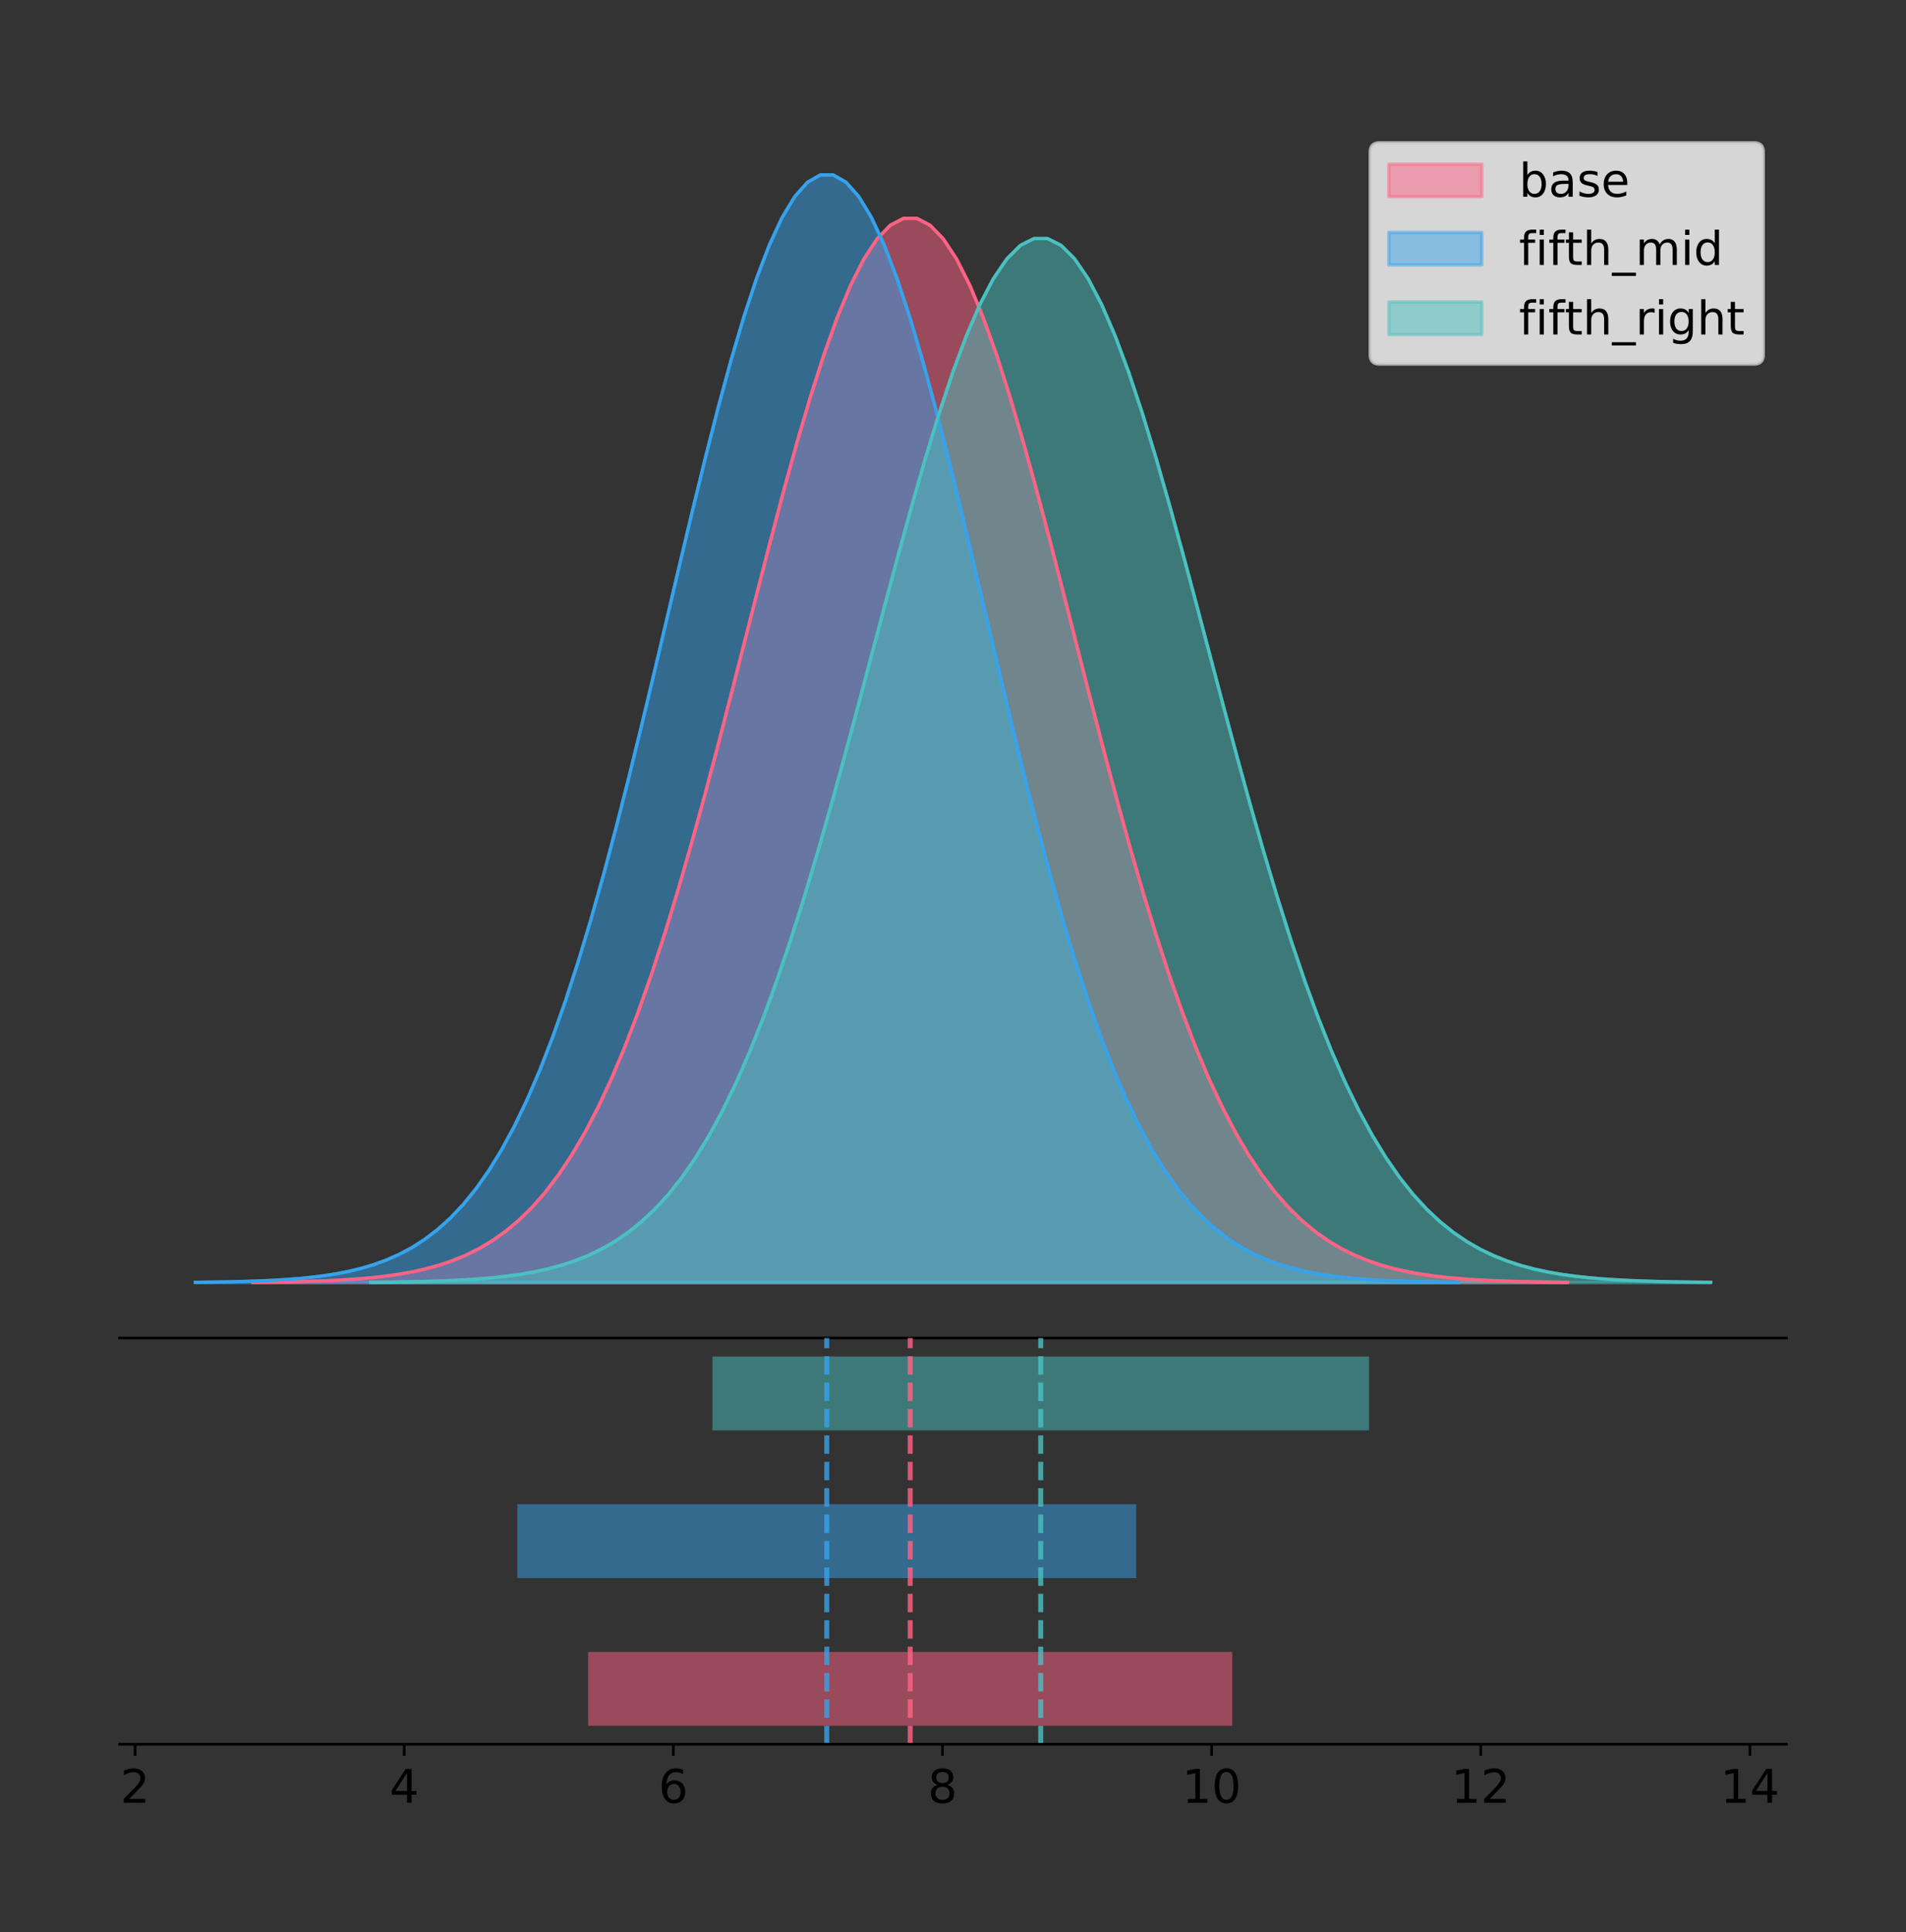 <?xml version="1.0" encoding="utf-8" standalone="no"?>
<!DOCTYPE svg PUBLIC "-//W3C//DTD SVG 1.1//EN"
  "http://www.w3.org/Graphics/SVG/1.1/DTD/svg11.dtd">
<!-- Created with matplotlib (https://matplotlib.org/) -->
<svg height="581.789pt" version="1.1" viewBox="0 0 574.2 581.789" width="574.2pt" xmlns="http://www.w3.org/2000/svg" xmlns:xlink="http://www.w3.org/1999/xlink">
 <rect x="0" y="0" width="574.2" height="581.789" fill="#333333" stroke="none"/>
 <defs>
  <style type="text/css">
*{stroke-linecap:butt;stroke-linejoin:round;}
  </style>
 </defs>
 <g id="figure_1">
  <g id="patch_1">
   <path d="M 0 581.789 
L 574.2 581.789 
L 574.2 0 
L 0 0 
z
" style="fill:none;"/>
  </g>
  <g id="axes_1">
   <g id="patch_2">
    <path d="M 36 402.93 
L 538.2 402.93 
L 538.2 36 
L 36 36 
z
" style="fill:none;"/>
   </g>
   <g id="PolyCollection_1">
    <defs>
     <path d="M 76.201 -195.538 
L 76.201 -195.646 
L 80.201 -195.686 
L 84.201 -195.741 
L 88.201 -195.814 
L 92.202 -195.91 
L 96.202 -196.037 
L 100.202 -196.203 
L 104.202 -196.419 
L 108.202 -196.697 
L 112.202 -197.053 
L 116.203 -197.505 
L 120.203 -198.076 
L 124.203 -198.79 
L 128.203 -199.679 
L 132.203 -200.776 
L 136.203 -202.121 
L 140.204 -203.758 
L 144.204 -205.735 
L 148.204 -208.104 
L 152.204 -210.924 
L 156.204 -214.253 
L 160.205 -218.155 
L 164.205 -222.693 
L 168.205 -227.928 
L 172.205 -233.922 
L 176.205 -240.729 
L 180.205 -248.396 
L 184.206 -256.962 
L 188.206 -266.451 
L 192.206 -276.874 
L 196.206 -288.221 
L 200.206 -300.464 
L 204.206 -313.551 
L 208.207 -327.406 
L 212.207 -341.929 
L 216.207 -356.993 
L 220.207 -372.449 
L 224.207 -388.123 
L 228.208 -403.821 
L 232.208 -419.332 
L 236.208 -434.433 
L 240.208 -448.894 
L 244.208 -462.481 
L 248.208 -474.966 
L 252.209 -486.131 
L 256.209 -495.775 
L 260.209 -503.721 
L 264.209 -509.818 
L 268.209 -513.949 
L 272.209 -516.035 
L 276.21 -516.035 
L 280.21 -513.949 
L 284.21 -509.818 
L 288.21 -503.721 
L 292.21 -495.775 
L 296.211 -486.131 
L 300.211 -474.966 
L 304.211 -462.481 
L 308.211 -448.894 
L 312.211 -434.433 
L 316.211 -419.332 
L 320.212 -403.821 
L 324.212 -388.123 
L 328.212 -372.449 
L 332.212 -356.993 
L 336.212 -341.929 
L 340.212 -327.406 
L 344.213 -313.551 
L 348.213 -300.464 
L 352.213 -288.221 
L 356.213 -276.874 
L 360.213 -266.451 
L 364.214 -256.962 
L 368.214 -248.396 
L 372.214 -240.729 
L 376.214 -233.922 
L 380.214 -227.928 
L 384.214 -222.693 
L 388.215 -218.155 
L 392.215 -214.253 
L 396.215 -210.924 
L 400.215 -208.104 
L 404.215 -205.735 
L 408.215 -203.758 
L 412.216 -202.121 
L 416.216 -200.776 
L 420.216 -199.679 
L 424.216 -198.79 
L 428.216 -198.076 
L 432.217 -197.505 
L 436.217 -197.053 
L 440.217 -196.697 
L 444.217 -196.419 
L 448.217 -196.203 
L 452.217 -196.037 
L 456.218 -195.91 
L 460.218 -195.814 
L 464.218 -195.741 
L 468.218 -195.686 
L 472.218 -195.646 
L 472.218 -195.538 
L 472.218 -195.538 
L 468.218 -195.538 
L 464.218 -195.538 
L 460.218 -195.538 
L 456.218 -195.538 
L 452.217 -195.538 
L 448.217 -195.538 
L 444.217 -195.538 
L 440.217 -195.538 
L 436.217 -195.538 
L 432.217 -195.538 
L 428.216 -195.538 
L 424.216 -195.538 
L 420.216 -195.538 
L 416.216 -195.538 
L 412.216 -195.538 
L 408.215 -195.538 
L 404.215 -195.538 
L 400.215 -195.538 
L 396.215 -195.538 
L 392.215 -195.538 
L 388.215 -195.538 
L 384.214 -195.538 
L 380.214 -195.538 
L 376.214 -195.538 
L 372.214 -195.538 
L 368.214 -195.538 
L 364.214 -195.538 
L 360.213 -195.538 
L 356.213 -195.538 
L 352.213 -195.538 
L 348.213 -195.538 
L 344.213 -195.538 
L 340.212 -195.538 
L 336.212 -195.538 
L 332.212 -195.538 
L 328.212 -195.538 
L 324.212 -195.538 
L 320.212 -195.538 
L 316.211 -195.538 
L 312.211 -195.538 
L 308.211 -195.538 
L 304.211 -195.538 
L 300.211 -195.538 
L 296.211 -195.538 
L 292.21 -195.538 
L 288.21 -195.538 
L 284.21 -195.538 
L 280.21 -195.538 
L 276.21 -195.538 
L 272.209 -195.538 
L 268.209 -195.538 
L 264.209 -195.538 
L 260.209 -195.538 
L 256.209 -195.538 
L 252.209 -195.538 
L 248.208 -195.538 
L 244.208 -195.538 
L 240.208 -195.538 
L 236.208 -195.538 
L 232.208 -195.538 
L 228.208 -195.538 
L 224.207 -195.538 
L 220.207 -195.538 
L 216.207 -195.538 
L 212.207 -195.538 
L 208.207 -195.538 
L 204.206 -195.538 
L 200.206 -195.538 
L 196.206 -195.538 
L 192.206 -195.538 
L 188.206 -195.538 
L 184.206 -195.538 
L 180.205 -195.538 
L 176.205 -195.538 
L 172.205 -195.538 
L 168.205 -195.538 
L 164.205 -195.538 
L 160.205 -195.538 
L 156.204 -195.538 
L 152.204 -195.538 
L 148.204 -195.538 
L 144.204 -195.538 
L 140.204 -195.538 
L 136.203 -195.538 
L 132.203 -195.538 
L 128.203 -195.538 
L 124.203 -195.538 
L 120.203 -195.538 
L 116.203 -195.538 
L 112.202 -195.538 
L 108.202 -195.538 
L 104.202 -195.538 
L 100.202 -195.538 
L 96.202 -195.538 
L 92.202 -195.538 
L 88.201 -195.538 
L 84.201 -195.538 
L 80.201 -195.538 
L 76.201 -195.538 
z
" id="m663e67e38d" style="stroke:#ff6384;stroke-opacity:0.5;"/>
    </defs>
    <g clip-path="url(#pe29d8f49e0)">
     <use style="fill:#ff6384;fill-opacity:0.5;stroke:#ff6384;stroke-opacity:0.5;" x="0" xlink:href="#m663e67e38d" y="581.789"/>
    </g>
   </g>
   <g id="PolyCollection_2">
    <defs>
     <path d="M 58.827 -195.538 
L 58.827 -195.65 
L 62.671 -195.692 
L 66.514 -195.749 
L 70.357 -195.825 
L 74.201 -195.925 
L 78.044 -196.058 
L 81.888 -196.23 
L 85.731 -196.455 
L 89.574 -196.744 
L 93.418 -197.115 
L 97.261 -197.585 
L 101.104 -198.179 
L 104.948 -198.923 
L 108.791 -199.848 
L 112.634 -200.99 
L 116.478 -202.39 
L 120.321 -204.093 
L 124.165 -206.151 
L 128.008 -208.617 
L 131.851 -211.552 
L 135.695 -215.017 
L 139.538 -219.078 
L 143.381 -223.801 
L 147.225 -229.25 
L 151.068 -235.488 
L 154.912 -242.572 
L 158.755 -250.552 
L 162.598 -259.468 
L 166.442 -269.344 
L 170.285 -280.192 
L 174.128 -292.002 
L 177.972 -304.744 
L 181.815 -318.365 
L 185.659 -332.786 
L 189.502 -347.901 
L 193.345 -363.58 
L 197.189 -379.667 
L 201.032 -395.98 
L 204.875 -412.318 
L 208.719 -428.462 
L 212.562 -444.18 
L 216.406 -459.23 
L 220.249 -473.372 
L 224.092 -486.366 
L 227.936 -497.987 
L 231.779 -508.025 
L 235.622 -516.294 
L 239.466 -522.64 
L 243.309 -526.94 
L 247.153 -529.111 
L 250.996 -529.111 
L 254.839 -526.94 
L 258.683 -522.64 
L 262.526 -516.294 
L 266.369 -508.025 
L 270.213 -497.987 
L 274.056 -486.366 
L 277.9 -473.372 
L 281.743 -459.23 
L 285.586 -444.18 
L 289.43 -428.462 
L 293.273 -412.318 
L 297.116 -395.98 
L 300.96 -379.667 
L 304.803 -363.58 
L 308.647 -347.901 
L 312.49 -332.786 
L 316.333 -318.365 
L 320.177 -304.744 
L 324.02 -292.002 
L 327.863 -280.192 
L 331.707 -269.344 
L 335.55 -259.468 
L 339.393 -250.552 
L 343.237 -242.572 
L 347.08 -235.488 
L 350.924 -229.25 
L 354.767 -223.801 
L 358.61 -219.078 
L 362.454 -215.017 
L 366.297 -211.552 
L 370.14 -208.617 
L 373.984 -206.151 
L 377.827 -204.093 
L 381.671 -202.39 
L 385.514 -200.99 
L 389.357 -199.848 
L 393.201 -198.923 
L 397.044 -198.179 
L 400.887 -197.585 
L 404.731 -197.115 
L 408.574 -196.744 
L 412.418 -196.455 
L 416.261 -196.23 
L 420.104 -196.058 
L 423.948 -195.925 
L 427.791 -195.825 
L 431.634 -195.749 
L 435.478 -195.692 
L 439.321 -195.65 
L 439.321 -195.538 
L 439.321 -195.538 
L 435.478 -195.538 
L 431.634 -195.538 
L 427.791 -195.538 
L 423.948 -195.538 
L 420.104 -195.538 
L 416.261 -195.538 
L 412.418 -195.538 
L 408.574 -195.538 
L 404.731 -195.538 
L 400.887 -195.538 
L 397.044 -195.538 
L 393.201 -195.538 
L 389.357 -195.538 
L 385.514 -195.538 
L 381.671 -195.538 
L 377.827 -195.538 
L 373.984 -195.538 
L 370.14 -195.538 
L 366.297 -195.538 
L 362.454 -195.538 
L 358.61 -195.538 
L 354.767 -195.538 
L 350.924 -195.538 
L 347.08 -195.538 
L 343.237 -195.538 
L 339.393 -195.538 
L 335.55 -195.538 
L 331.707 -195.538 
L 327.863 -195.538 
L 324.02 -195.538 
L 320.177 -195.538 
L 316.333 -195.538 
L 312.49 -195.538 
L 308.647 -195.538 
L 304.803 -195.538 
L 300.96 -195.538 
L 297.116 -195.538 
L 293.273 -195.538 
L 289.43 -195.538 
L 285.586 -195.538 
L 281.743 -195.538 
L 277.9 -195.538 
L 274.056 -195.538 
L 270.213 -195.538 
L 266.369 -195.538 
L 262.526 -195.538 
L 258.683 -195.538 
L 254.839 -195.538 
L 250.996 -195.538 
L 247.153 -195.538 
L 243.309 -195.538 
L 239.466 -195.538 
L 235.622 -195.538 
L 231.779 -195.538 
L 227.936 -195.538 
L 224.092 -195.538 
L 220.249 -195.538 
L 216.406 -195.538 
L 212.562 -195.538 
L 208.719 -195.538 
L 204.875 -195.538 
L 201.032 -195.538 
L 197.189 -195.538 
L 193.345 -195.538 
L 189.502 -195.538 
L 185.659 -195.538 
L 181.815 -195.538 
L 177.972 -195.538 
L 174.128 -195.538 
L 170.285 -195.538 
L 166.442 -195.538 
L 162.598 -195.538 
L 158.755 -195.538 
L 154.912 -195.538 
L 151.068 -195.538 
L 147.225 -195.538 
L 143.381 -195.538 
L 139.538 -195.538 
L 135.695 -195.538 
L 131.851 -195.538 
L 128.008 -195.538 
L 124.165 -195.538 
L 120.321 -195.538 
L 116.478 -195.538 
L 112.634 -195.538 
L 108.791 -195.538 
L 104.948 -195.538 
L 101.104 -195.538 
L 97.261 -195.538 
L 93.418 -195.538 
L 89.574 -195.538 
L 85.731 -195.538 
L 81.888 -195.538 
L 78.044 -195.538 
L 74.201 -195.538 
L 70.357 -195.538 
L 66.514 -195.538 
L 62.671 -195.538 
L 58.827 -195.538 
z
" id="m26380d22a1" style="stroke:#36a2eb;stroke-opacity:0.5;"/>
    </defs>
    <g clip-path="url(#pe29d8f49e0)">
     <use style="fill:#36a2eb;fill-opacity:0.5;stroke:#36a2eb;stroke-opacity:0.5;" x="0" xlink:href="#m26380d22a1" y="581.789"/>
    </g>
   </g>
   <g id="PolyCollection_3">
    <defs>
     <path d="M 111.696 -195.538 
L 111.696 -195.644 
L 115.773 -195.683 
L 119.851 -195.737 
L 123.928 -195.808 
L 128.006 -195.903 
L 132.083 -196.028 
L 136.161 -196.191 
L 140.239 -196.402 
L 144.316 -196.675 
L 148.394 -197.024 
L 152.471 -197.468 
L 156.549 -198.027 
L 160.626 -198.728 
L 164.704 -199.6 
L 168.781 -200.677 
L 172.859 -201.997 
L 176.936 -203.602 
L 181.014 -205.541 
L 185.092 -207.866 
L 189.169 -210.632 
L 193.247 -213.898 
L 197.324 -217.726 
L 201.402 -222.178 
L 205.479 -227.314 
L 209.557 -233.194 
L 213.634 -239.871 
L 217.712 -247.393 
L 221.789 -255.796 
L 225.867 -265.106 
L 229.945 -275.33 
L 234.022 -286.462 
L 238.1 -298.473 
L 242.177 -311.311 
L 246.255 -324.904 
L 250.332 -339.151 
L 254.41 -353.93 
L 258.487 -369.092 
L 262.565 -384.469 
L 266.642 -399.869 
L 270.72 -415.086 
L 274.798 -429.9 
L 278.875 -444.086 
L 282.953 -457.416 
L 287.03 -469.664 
L 291.108 -480.617 
L 295.185 -490.078 
L 299.263 -497.873 
L 303.34 -503.854 
L 307.418 -507.907 
L 311.495 -509.954 
L 315.573 -509.954 
L 319.651 -507.907 
L 323.728 -503.854 
L 327.806 -497.873 
L 331.883 -490.078 
L 335.961 -480.617 
L 340.038 -469.664 
L 344.116 -457.416 
L 348.193 -444.086 
L 352.271 -429.9 
L 356.348 -415.086 
L 360.426 -399.869 
L 364.504 -384.469 
L 368.581 -369.092 
L 372.659 -353.93 
L 376.736 -339.151 
L 380.814 -324.904 
L 384.891 -311.311 
L 388.969 -298.473 
L 393.046 -286.462 
L 397.124 -275.33 
L 401.201 -265.106 
L 405.279 -255.796 
L 409.357 -247.393 
L 413.434 -239.871 
L 417.512 -233.194 
L 421.589 -227.314 
L 425.667 -222.178 
L 429.744 -217.726 
L 433.822 -213.898 
L 437.899 -210.632 
L 441.977 -207.866 
L 446.054 -205.541 
L 450.132 -203.602 
L 454.21 -201.997 
L 458.287 -200.677 
L 462.365 -199.6 
L 466.442 -198.728 
L 470.52 -198.027 
L 474.597 -197.468 
L 478.675 -197.024 
L 482.752 -196.675 
L 486.83 -196.402 
L 490.907 -196.191 
L 494.985 -196.028 
L 499.063 -195.903 
L 503.14 -195.808 
L 507.218 -195.737 
L 511.295 -195.683 
L 515.373 -195.644 
L 515.373 -195.538 
L 515.373 -195.538 
L 511.295 -195.538 
L 507.218 -195.538 
L 503.14 -195.538 
L 499.063 -195.538 
L 494.985 -195.538 
L 490.907 -195.538 
L 486.83 -195.538 
L 482.752 -195.538 
L 478.675 -195.538 
L 474.597 -195.538 
L 470.52 -195.538 
L 466.442 -195.538 
L 462.365 -195.538 
L 458.287 -195.538 
L 454.21 -195.538 
L 450.132 -195.538 
L 446.054 -195.538 
L 441.977 -195.538 
L 437.899 -195.538 
L 433.822 -195.538 
L 429.744 -195.538 
L 425.667 -195.538 
L 421.589 -195.538 
L 417.512 -195.538 
L 413.434 -195.538 
L 409.357 -195.538 
L 405.279 -195.538 
L 401.201 -195.538 
L 397.124 -195.538 
L 393.046 -195.538 
L 388.969 -195.538 
L 384.891 -195.538 
L 380.814 -195.538 
L 376.736 -195.538 
L 372.659 -195.538 
L 368.581 -195.538 
L 364.504 -195.538 
L 360.426 -195.538 
L 356.348 -195.538 
L 352.271 -195.538 
L 348.193 -195.538 
L 344.116 -195.538 
L 340.038 -195.538 
L 335.961 -195.538 
L 331.883 -195.538 
L 327.806 -195.538 
L 323.728 -195.538 
L 319.651 -195.538 
L 315.573 -195.538 
L 311.495 -195.538 
L 307.418 -195.538 
L 303.34 -195.538 
L 299.263 -195.538 
L 295.185 -195.538 
L 291.108 -195.538 
L 287.03 -195.538 
L 282.953 -195.538 
L 278.875 -195.538 
L 274.798 -195.538 
L 270.72 -195.538 
L 266.642 -195.538 
L 262.565 -195.538 
L 258.487 -195.538 
L 254.41 -195.538 
L 250.332 -195.538 
L 246.255 -195.538 
L 242.177 -195.538 
L 238.1 -195.538 
L 234.022 -195.538 
L 229.945 -195.538 
L 225.867 -195.538 
L 221.789 -195.538 
L 217.712 -195.538 
L 213.634 -195.538 
L 209.557 -195.538 
L 205.479 -195.538 
L 201.402 -195.538 
L 197.324 -195.538 
L 193.247 -195.538 
L 189.169 -195.538 
L 185.092 -195.538 
L 181.014 -195.538 
L 176.936 -195.538 
L 172.859 -195.538 
L 168.781 -195.538 
L 164.704 -195.538 
L 160.626 -195.538 
L 156.549 -195.538 
L 152.471 -195.538 
L 148.394 -195.538 
L 144.316 -195.538 
L 140.239 -195.538 
L 136.161 -195.538 
L 132.083 -195.538 
L 128.006 -195.538 
L 123.928 -195.538 
L 119.851 -195.538 
L 115.773 -195.538 
L 111.696 -195.538 
z
" id="m709b4a1f33" style="stroke:#4bc0c0;stroke-opacity:0.5;"/>
    </defs>
    <g clip-path="url(#pe29d8f49e0)">
     <use style="fill:#4bc0c0;fill-opacity:0.5;stroke:#4bc0c0;stroke-opacity:0.5;" x="0" xlink:href="#m709b4a1f33" y="581.789"/>
    </g>
   </g>
   <g id="line2d_1">
    <path clip-path="url(#pe29d8f49e0)" d="M 76.201 386.144 
L 80.201 386.103 
L 84.201 386.049 
L 88.201 385.976 
L 92.202 385.879 
L 96.202 385.752 
L 100.202 385.586 
L 104.202 385.37 
L 108.202 385.092 
L 112.202 384.737 
L 116.203 384.284 
L 120.203 383.714 
L 124.203 382.999 
L 128.203 382.11 
L 132.203 381.013 
L 136.203 379.668 
L 140.204 378.031 
L 144.204 376.055 
L 148.204 373.685 
L 152.204 370.866 
L 156.204 367.536 
L 160.205 363.634 
L 164.205 359.097 
L 168.205 353.861 
L 172.205 347.867 
L 176.205 341.061 
L 180.205 333.393 
L 184.206 324.828 
L 188.206 315.338 
L 192.206 304.916 
L 196.206 293.569 
L 200.206 281.326 
L 204.206 268.239 
L 208.207 254.384 
L 212.207 239.861 
L 216.207 224.796 
L 220.207 209.34 
L 224.207 193.666 
L 228.208 177.969 
L 232.208 162.457 
L 236.208 147.356 
L 240.208 132.896 
L 244.208 119.309 
L 248.208 106.824 
L 252.209 95.658 
L 256.209 86.014 
L 260.209 78.069 
L 264.209 71.972 
L 268.209 67.84 
L 272.209 65.754 
L 276.21 65.754 
L 280.21 67.84 
L 284.21 71.972 
L 288.21 78.069 
L 292.21 86.014 
L 296.211 95.658 
L 300.211 106.824 
L 304.211 119.309 
L 308.211 132.896 
L 312.211 147.356 
L 316.211 162.457 
L 320.212 177.969 
L 324.212 193.666 
L 328.212 209.34 
L 332.212 224.796 
L 336.212 239.861 
L 340.212 254.384 
L 344.213 268.239 
L 348.213 281.326 
L 352.213 293.569 
L 356.213 304.916 
L 360.213 315.338 
L 364.214 324.828 
L 368.214 333.393 
L 372.214 341.061 
L 376.214 347.867 
L 380.214 353.861 
L 384.214 359.097 
L 388.215 363.634 
L 392.215 367.536 
L 396.215 370.866 
L 400.215 373.685 
L 404.215 376.055 
L 408.215 378.031 
L 412.216 379.668 
L 416.216 381.013 
L 420.216 382.11 
L 424.216 382.999 
L 428.216 383.714 
L 432.217 384.284 
L 436.217 384.737 
L 440.217 385.092 
L 444.217 385.37 
L 448.217 385.586 
L 452.217 385.752 
L 456.218 385.879 
L 460.218 385.976 
L 464.218 386.049 
L 468.218 386.103 
L 472.218 386.144 
" style="fill:none;stroke:#ff6384;stroke-linecap:square;"/>
   </g>
   <g id="line2d_2">
    <path clip-path="url(#pe29d8f49e0)" d="M 58.827 386.139 
L 62.671 386.097 
L 66.514 386.04 
L 70.357 385.965 
L 74.201 385.864 
L 78.044 385.732 
L 81.888 385.559 
L 85.731 385.334 
L 89.574 385.045 
L 93.418 384.675 
L 97.261 384.204 
L 101.104 383.61 
L 104.948 382.867 
L 108.791 381.941 
L 112.634 380.799 
L 116.478 379.399 
L 120.321 377.696 
L 124.165 375.639 
L 128.008 373.172 
L 131.851 370.238 
L 135.695 366.772 
L 139.538 362.711 
L 143.381 357.989 
L 147.225 352.539 
L 151.068 346.301 
L 154.912 339.217 
L 158.755 331.237 
L 162.598 322.322 
L 166.442 312.445 
L 170.285 301.597 
L 174.128 289.787 
L 177.972 277.045 
L 181.815 263.424 
L 185.659 249.004 
L 189.502 233.888 
L 193.345 218.209 
L 197.189 202.123 
L 201.032 185.809 
L 204.875 169.471 
L 208.719 153.327 
L 212.562 137.61 
L 216.406 122.559 
L 220.249 108.418 
L 224.092 95.423 
L 227.936 83.803 
L 231.779 73.765 
L 235.622 65.495 
L 239.466 59.15 
L 243.309 54.85 
L 247.153 52.679 
L 250.996 52.679 
L 254.839 54.85 
L 258.683 59.15 
L 262.526 65.495 
L 266.369 73.765 
L 270.213 83.803 
L 274.056 95.423 
L 277.9 108.418 
L 281.743 122.559 
L 285.586 137.61 
L 289.43 153.327 
L 293.273 169.471 
L 297.116 185.809 
L 300.96 202.123 
L 304.803 218.209 
L 308.647 233.888 
L 312.49 249.004 
L 316.333 263.424 
L 320.177 277.045 
L 324.02 289.787 
L 327.863 301.597 
L 331.707 312.445 
L 335.55 322.322 
L 339.393 331.237 
L 343.237 339.217 
L 347.08 346.301 
L 350.924 352.539 
L 354.767 357.989 
L 358.61 362.711 
L 362.454 366.772 
L 366.297 370.238 
L 370.14 373.172 
L 373.984 375.639 
L 377.827 377.696 
L 381.671 379.399 
L 385.514 380.799 
L 389.357 381.941 
L 393.201 382.867 
L 397.044 383.61 
L 400.887 384.204 
L 404.731 384.675 
L 408.574 385.045 
L 412.418 385.334 
L 416.261 385.559 
L 420.104 385.732 
L 423.948 385.864 
L 427.791 385.965 
L 431.634 386.04 
L 435.478 386.097 
L 439.321 386.139 
" style="fill:none;stroke:#36a2eb;stroke-linecap:square;"/>
   </g>
   <g id="line2d_3">
    <path clip-path="url(#pe29d8f49e0)" d="M 111.696 386.146 
L 115.773 386.106 
L 119.851 386.052 
L 123.928 385.981 
L 128.006 385.886 
L 132.083 385.762 
L 136.161 385.599 
L 140.239 385.387 
L 144.316 385.114 
L 148.394 384.765 
L 152.471 384.322 
L 156.549 383.762 
L 160.626 383.061 
L 164.704 382.189 
L 168.781 381.112 
L 172.859 379.793 
L 176.936 378.187 
L 181.014 376.248 
L 185.092 373.923 
L 189.169 371.157 
L 193.247 367.891 
L 197.324 364.063 
L 201.402 359.612 
L 205.479 354.476 
L 209.557 348.596 
L 213.634 341.918 
L 217.712 334.396 
L 221.789 325.993 
L 225.867 316.684 
L 229.945 306.459 
L 234.022 295.327 
L 238.1 283.317 
L 242.177 270.478 
L 246.255 256.886 
L 250.332 242.638 
L 254.41 227.86 
L 258.487 212.697 
L 262.565 197.321 
L 266.642 181.921 
L 270.72 166.704 
L 274.798 151.889 
L 278.875 137.703 
L 282.953 124.374 
L 287.03 112.126 
L 291.108 101.172 
L 295.185 91.711 
L 299.263 83.916 
L 303.34 77.935 
L 307.418 73.882 
L 311.495 71.836 
L 315.573 71.836 
L 319.651 73.882 
L 323.728 77.935 
L 327.806 83.916 
L 331.883 91.711 
L 335.961 101.172 
L 340.038 112.126 
L 344.116 124.374 
L 348.193 137.703 
L 352.271 151.889 
L 356.348 166.704 
L 360.426 181.921 
L 364.504 197.321 
L 368.581 212.697 
L 372.659 227.86 
L 376.736 242.638 
L 380.814 256.886 
L 384.891 270.478 
L 388.969 283.317 
L 393.046 295.327 
L 397.124 306.459 
L 401.201 316.684 
L 405.279 325.993 
L 409.357 334.396 
L 413.434 341.918 
L 417.512 348.596 
L 421.589 354.476 
L 425.667 359.612 
L 429.744 364.063 
L 433.822 367.891 
L 437.899 371.157 
L 441.977 373.923 
L 446.054 376.248 
L 450.132 378.187 
L 454.21 379.793 
L 458.287 381.112 
L 462.365 382.189 
L 466.442 383.061 
L 470.52 383.762 
L 474.597 384.322 
L 478.675 384.765 
L 482.752 385.114 
L 486.83 385.387 
L 490.907 385.599 
L 494.985 385.762 
L 499.063 385.886 
L 503.14 385.981 
L 507.218 386.052 
L 511.295 386.106 
L 515.373 386.146 
" style="fill:none;stroke:#4bc0c0;stroke-linecap:square;"/>
   </g>
   <g id="patch_3">
    <path d="M 36 402.93 
L 538.2 402.93 
" style="fill:none;stroke:#000000;stroke-linecap:square;stroke-linejoin:miter;stroke-width:0.8;"/>
   </g>
   <g id="legend_1">
    <g id="patch_4">
     <path d="M 415.602 109.627 
L 528.4 109.627 
Q 531.2 109.627 531.2 106.827 
L 531.2 45.8 
Q 531.2 43 528.4 43 
L 415.602 43 
Q 412.802 43 412.802 45.8 
L 412.802 106.827 
Q 412.802 109.627 415.602 109.627 
z
" style="fill:#ffffff;opacity:0.8;stroke:#cccccc;stroke-linejoin:miter;"/>
    </g>
    <g id="patch_5">
     <path d="M 418.402 59.238 
L 446.402 59.238 
L 446.402 49.438 
L 418.402 49.438 
z
" style="fill:#ff6384;opacity:0.5;stroke:#ff6384;stroke-linejoin:miter;"/>
    </g>
    <g id="text_1">
     <!-- base -->
     <defs>
      <path d="M 48.688 27.297 
Q 48.688 37.203 44.609 42.844 
Q 40.531 48.484 33.406 48.484 
Q 26.266 48.484 22.188 42.844 
Q 18.109 37.203 18.109 27.297 
Q 18.109 17.391 22.188 11.75 
Q 26.266 6.109 33.406 6.109 
Q 40.531 6.109 44.609 11.75 
Q 48.688 17.391 48.688 27.297 
z
M 18.109 46.391 
Q 20.953 51.266 25.266 53.625 
Q 29.594 56 35.594 56 
Q 45.562 56 51.781 48.094 
Q 58.016 40.188 58.016 27.297 
Q 58.016 14.406 51.781 6.484 
Q 45.562 -1.422 35.594 -1.422 
Q 29.594 -1.422 25.266 0.953 
Q 20.953 3.328 18.109 8.203 
L 18.109 0 
L 9.078 0 
L 9.078 75.984 
L 18.109 75.984 
z
" id="DejaVuSans-98"/>
      <path d="M 34.281 27.484 
Q 23.391 27.484 19.188 25 
Q 14.984 22.516 14.984 16.5 
Q 14.984 11.719 18.141 8.906 
Q 21.297 6.109 26.703 6.109 
Q 34.188 6.109 38.703 11.406 
Q 43.219 16.703 43.219 25.484 
L 43.219 27.484 
z
M 52.203 31.203 
L 52.203 0 
L 43.219 0 
L 43.219 8.297 
Q 40.141 3.328 35.547 0.953 
Q 30.953 -1.422 24.312 -1.422 
Q 15.922 -1.422 10.953 3.297 
Q 6 8.016 6 15.922 
Q 6 25.141 12.172 29.828 
Q 18.359 34.516 30.609 34.516 
L 43.219 34.516 
L 43.219 35.406 
Q 43.219 41.609 39.141 45 
Q 35.062 48.391 27.688 48.391 
Q 23 48.391 18.547 47.266 
Q 14.109 46.141 10.016 43.891 
L 10.016 52.203 
Q 14.938 54.109 19.578 55.047 
Q 24.219 56 28.609 56 
Q 40.484 56 46.344 49.844 
Q 52.203 43.703 52.203 31.203 
z
" id="DejaVuSans-97"/>
      <path d="M 44.281 53.078 
L 44.281 44.578 
Q 40.484 46.531 36.375 47.5 
Q 32.281 48.484 27.875 48.484 
Q 21.188 48.484 17.844 46.438 
Q 14.5 44.391 14.5 40.281 
Q 14.5 37.156 16.891 35.375 
Q 19.281 33.594 26.516 31.984 
L 29.594 31.297 
Q 39.156 29.25 43.188 25.516 
Q 47.219 21.781 47.219 15.094 
Q 47.219 7.469 41.188 3.016 
Q 35.156 -1.422 24.609 -1.422 
Q 20.219 -1.422 15.453 -0.562 
Q 10.688 0.297 5.422 2 
L 5.422 11.281 
Q 10.406 8.688 15.234 7.391 
Q 20.062 6.109 24.812 6.109 
Q 31.156 6.109 34.562 8.281 
Q 37.984 10.453 37.984 14.406 
Q 37.984 18.062 35.516 20.016 
Q 33.062 21.969 24.703 23.781 
L 21.578 24.516 
Q 13.234 26.266 9.516 29.906 
Q 5.812 33.547 5.812 39.891 
Q 5.812 47.609 11.281 51.797 
Q 16.75 56 26.812 56 
Q 31.781 56 36.172 55.266 
Q 40.578 54.547 44.281 53.078 
z
" id="DejaVuSans-115"/>
      <path d="M 56.203 29.594 
L 56.203 25.203 
L 14.891 25.203 
Q 15.484 15.922 20.484 11.062 
Q 25.484 6.203 34.422 6.203 
Q 39.594 6.203 44.453 7.469 
Q 49.312 8.734 54.109 11.281 
L 54.109 2.781 
Q 49.266 0.734 44.188 -0.344 
Q 39.109 -1.422 33.891 -1.422 
Q 20.797 -1.422 13.156 6.188 
Q 5.516 13.812 5.516 26.812 
Q 5.516 40.234 12.766 48.109 
Q 20.016 56 32.328 56 
Q 43.359 56 49.781 48.891 
Q 56.203 41.797 56.203 29.594 
z
M 47.219 32.234 
Q 47.125 39.594 43.094 43.984 
Q 39.062 48.391 32.422 48.391 
Q 24.906 48.391 20.391 44.141 
Q 15.875 39.891 15.188 32.172 
z
" id="DejaVuSans-101"/>
     </defs>
     <g transform="translate(457.602 59.238)scale(0.14 -0.14)">
      <use xlink:href="#DejaVuSans-98"/>
      <use x="63.477" xlink:href="#DejaVuSans-97"/>
      <use x="124.756" xlink:href="#DejaVuSans-115"/>
      <use x="176.855" xlink:href="#DejaVuSans-101"/>
     </g>
    </g>
    <g id="patch_6">
     <path d="M 418.402 79.787 
L 446.402 79.787 
L 446.402 69.987 
L 418.402 69.987 
z
" style="fill:#36a2eb;opacity:0.5;stroke:#36a2eb;stroke-linejoin:miter;"/>
    </g>
    <g id="text_2">
     <!-- fifth_mid -->
     <defs>
      <path d="M 37.109 75.984 
L 37.109 68.5 
L 28.516 68.5 
Q 23.688 68.5 21.797 66.547 
Q 19.922 64.594 19.922 59.516 
L 19.922 54.688 
L 34.719 54.688 
L 34.719 47.703 
L 19.922 47.703 
L 19.922 0 
L 10.891 0 
L 10.891 47.703 
L 2.297 47.703 
L 2.297 54.688 
L 10.891 54.688 
L 10.891 58.5 
Q 10.891 67.625 15.141 71.797 
Q 19.391 75.984 28.609 75.984 
z
" id="DejaVuSans-102"/>
      <path d="M 9.422 54.688 
L 18.406 54.688 
L 18.406 0 
L 9.422 0 
z
M 9.422 75.984 
L 18.406 75.984 
L 18.406 64.594 
L 9.422 64.594 
z
" id="DejaVuSans-105"/>
      <path d="M 18.312 70.219 
L 18.312 54.688 
L 36.812 54.688 
L 36.812 47.703 
L 18.312 47.703 
L 18.312 18.016 
Q 18.312 11.328 20.141 9.422 
Q 21.969 7.516 27.594 7.516 
L 36.812 7.516 
L 36.812 0 
L 27.594 0 
Q 17.188 0 13.234 3.875 
Q 9.281 7.766 9.281 18.016 
L 9.281 47.703 
L 2.688 47.703 
L 2.688 54.688 
L 9.281 54.688 
L 9.281 70.219 
z
" id="DejaVuSans-116"/>
      <path d="M 54.891 33.016 
L 54.891 0 
L 45.906 0 
L 45.906 32.719 
Q 45.906 40.484 42.875 44.328 
Q 39.844 48.188 33.797 48.188 
Q 26.516 48.188 22.312 43.547 
Q 18.109 38.922 18.109 30.906 
L 18.109 0 
L 9.078 0 
L 9.078 75.984 
L 18.109 75.984 
L 18.109 46.188 
Q 21.344 51.125 25.703 53.562 
Q 30.078 56 35.797 56 
Q 45.219 56 50.047 50.172 
Q 54.891 44.344 54.891 33.016 
z
" id="DejaVuSans-104"/>
      <path d="M 50.984 -16.609 
L 50.984 -23.578 
L -0.984 -23.578 
L -0.984 -16.609 
z
" id="DejaVuSans-95"/>
      <path d="M 52 44.188 
Q 55.375 50.25 60.062 53.125 
Q 64.75 56 71.094 56 
Q 79.641 56 84.281 50.016 
Q 88.922 44.047 88.922 33.016 
L 88.922 0 
L 79.891 0 
L 79.891 32.719 
Q 79.891 40.578 77.094 44.375 
Q 74.312 48.188 68.609 48.188 
Q 61.625 48.188 57.562 43.547 
Q 53.516 38.922 53.516 30.906 
L 53.516 0 
L 44.484 0 
L 44.484 32.719 
Q 44.484 40.625 41.703 44.406 
Q 38.922 48.188 33.109 48.188 
Q 26.219 48.188 22.156 43.531 
Q 18.109 38.875 18.109 30.906 
L 18.109 0 
L 9.078 0 
L 9.078 54.688 
L 18.109 54.688 
L 18.109 46.188 
Q 21.188 51.219 25.484 53.609 
Q 29.781 56 35.688 56 
Q 41.656 56 45.828 52.969 
Q 50 49.953 52 44.188 
z
" id="DejaVuSans-109"/>
      <path d="M 45.406 46.391 
L 45.406 75.984 
L 54.391 75.984 
L 54.391 0 
L 45.406 0 
L 45.406 8.203 
Q 42.578 3.328 38.25 0.953 
Q 33.938 -1.422 27.875 -1.422 
Q 17.969 -1.422 11.734 6.484 
Q 5.516 14.406 5.516 27.297 
Q 5.516 40.188 11.734 48.094 
Q 17.969 56 27.875 56 
Q 33.938 56 38.25 53.625 
Q 42.578 51.266 45.406 46.391 
z
M 14.797 27.297 
Q 14.797 17.391 18.875 11.75 
Q 22.953 6.109 30.078 6.109 
Q 37.203 6.109 41.297 11.75 
Q 45.406 17.391 45.406 27.297 
Q 45.406 37.203 41.297 42.844 
Q 37.203 48.484 30.078 48.484 
Q 22.953 48.484 18.875 42.844 
Q 14.797 37.203 14.797 27.297 
z
" id="DejaVuSans-100"/>
     </defs>
     <g transform="translate(457.602 79.787)scale(0.14 -0.14)">
      <use xlink:href="#DejaVuSans-102"/>
      <use x="35.205" xlink:href="#DejaVuSans-105"/>
      <use x="62.988" xlink:href="#DejaVuSans-102"/>
      <use x="98.178" xlink:href="#DejaVuSans-116"/>
      <use x="137.387" xlink:href="#DejaVuSans-104"/>
      <use x="200.766" xlink:href="#DejaVuSans-95"/>
      <use x="250.766" xlink:href="#DejaVuSans-109"/>
      <use x="348.178" xlink:href="#DejaVuSans-105"/>
      <use x="375.961" xlink:href="#DejaVuSans-100"/>
     </g>
    </g>
    <g id="patch_7">
     <path d="M 418.402 100.726 
L 446.402 100.726 
L 446.402 90.926 
L 418.402 90.926 
z
" style="fill:#4bc0c0;opacity:0.5;stroke:#4bc0c0;stroke-linejoin:miter;"/>
    </g>
    <g id="text_3">
     <!-- fifth_right -->
     <defs>
      <path d="M 41.109 46.297 
Q 39.594 47.172 37.812 47.578 
Q 36.031 48 33.891 48 
Q 26.266 48 22.188 43.047 
Q 18.109 38.094 18.109 28.812 
L 18.109 0 
L 9.078 0 
L 9.078 54.688 
L 18.109 54.688 
L 18.109 46.188 
Q 20.953 51.172 25.484 53.578 
Q 30.031 56 36.531 56 
Q 37.453 56 38.578 55.875 
Q 39.703 55.766 41.062 55.516 
z
" id="DejaVuSans-114"/>
      <path d="M 45.406 27.984 
Q 45.406 37.75 41.375 43.109 
Q 37.359 48.484 30.078 48.484 
Q 22.859 48.484 18.828 43.109 
Q 14.797 37.75 14.797 27.984 
Q 14.797 18.266 18.828 12.891 
Q 22.859 7.516 30.078 7.516 
Q 37.359 7.516 41.375 12.891 
Q 45.406 18.266 45.406 27.984 
z
M 54.391 6.781 
Q 54.391 -7.172 48.188 -13.984 
Q 42 -20.797 29.203 -20.797 
Q 24.469 -20.797 20.266 -20.094 
Q 16.062 -19.391 12.109 -17.922 
L 12.109 -9.188 
Q 16.062 -11.328 19.922 -12.344 
Q 23.781 -13.375 27.781 -13.375 
Q 36.625 -13.375 41.016 -8.766 
Q 45.406 -4.156 45.406 5.172 
L 45.406 9.625 
Q 42.625 4.781 38.281 2.391 
Q 33.938 0 27.875 0 
Q 17.828 0 11.672 7.656 
Q 5.516 15.328 5.516 27.984 
Q 5.516 40.672 11.672 48.328 
Q 17.828 56 27.875 56 
Q 33.938 56 38.281 53.609 
Q 42.625 51.219 45.406 46.391 
L 45.406 54.688 
L 54.391 54.688 
z
" id="DejaVuSans-103"/>
     </defs>
     <g transform="translate(457.602 100.726)scale(0.14 -0.14)">
      <use xlink:href="#DejaVuSans-102"/>
      <use x="35.205" xlink:href="#DejaVuSans-105"/>
      <use x="62.988" xlink:href="#DejaVuSans-102"/>
      <use x="98.178" xlink:href="#DejaVuSans-116"/>
      <use x="137.387" xlink:href="#DejaVuSans-104"/>
      <use x="200.766" xlink:href="#DejaVuSans-95"/>
      <use x="250.766" xlink:href="#DejaVuSans-114"/>
      <use x="291.879" xlink:href="#DejaVuSans-105"/>
      <use x="319.662" xlink:href="#DejaVuSans-103"/>
      <use x="383.139" xlink:href="#DejaVuSans-104"/>
      <use x="446.518" xlink:href="#DejaVuSans-116"/>
     </g>
    </g>
   </g>
  </g>
  <g id="axes_2">
   <g id="patch_8">
    <path d="M 36 525.24 
L 538.2 525.24 
L 538.2 402.93 
L 36 402.93 
z
" style="fill:none;"/>
   </g>
   <g id="patch_9">
    <path clip-path="url(#pbc253cfd26)" d="M 177.185 519.68 
L 371.234 519.68 
L 371.234 497.442 
L 177.185 497.442 
z
" style="fill:#ff6384;opacity:0.5;"/>
   </g>
   <g id="patch_10">
    <path clip-path="url(#pbc253cfd26)" d="M 155.853 475.204 
L 342.295 475.204 
L 342.295 452.966 
L 155.853 452.966 
z
" style="fill:#36a2eb;opacity:0.5;"/>
   </g>
   <g id="patch_11">
    <path clip-path="url(#pbc253cfd26)" d="M 214.633 430.728 
L 412.435 430.728 
L 412.435 408.49 
L 214.633 408.49 
z
" style="fill:#4bc0c0;opacity:0.5;"/>
   </g>
   <g id="matplotlib.axis_1">
    <g id="xtick_1">
     <g id="line2d_4">
      <defs>
       <path d="M 0 0 
L 0 3.5 
" id="m0ef0dd2e73" style="stroke:#000000;stroke-width:0.8;"/>
      </defs>
      <g>
       <use style="stroke:#000000;stroke-width:0.8;" x="40.694" xlink:href="#m0ef0dd2e73" y="525.24"/>
      </g>
     </g>
     <g id="text_4">
      <!-- 2 -->
      <defs>
       <path d="M 19.188 8.297 
L 53.609 8.297 
L 53.609 0 
L 7.328 0 
L 7.328 8.297 
Q 12.938 14.109 22.625 23.891 
Q 32.328 33.688 34.812 36.531 
Q 39.547 41.844 41.422 45.531 
Q 43.312 49.219 43.312 52.781 
Q 43.312 58.594 39.234 62.25 
Q 35.156 65.922 28.609 65.922 
Q 23.969 65.922 18.812 64.312 
Q 13.672 62.703 7.812 59.422 
L 7.812 69.391 
Q 13.766 71.781 18.938 73 
Q 24.125 74.219 28.422 74.219 
Q 39.75 74.219 46.484 68.547 
Q 53.219 62.891 53.219 53.422 
Q 53.219 48.922 51.531 44.891 
Q 49.859 40.875 45.406 35.406 
Q 44.188 33.984 37.641 27.219 
Q 31.109 20.453 19.188 8.297 
z
" id="DejaVuSans-50"/>
      </defs>
      <g transform="translate(36.24 542.878)scale(0.14 -0.14)">
       <use xlink:href="#DejaVuSans-50"/>
      </g>
     </g>
    </g>
    <g id="xtick_2">
     <g id="line2d_5">
      <g>
       <use style="stroke:#000000;stroke-width:0.8;" x="121.776" xlink:href="#m0ef0dd2e73" y="525.24"/>
      </g>
     </g>
     <g id="text_5">
      <!-- 4 -->
      <defs>
       <path d="M 37.797 64.312 
L 12.891 25.391 
L 37.797 25.391 
z
M 35.203 72.906 
L 47.609 72.906 
L 47.609 25.391 
L 58.016 25.391 
L 58.016 17.188 
L 47.609 17.188 
L 47.609 0 
L 37.797 0 
L 37.797 17.188 
L 4.891 17.188 
L 4.891 26.703 
z
" id="DejaVuSans-52"/>
      </defs>
      <g transform="translate(117.322 542.878)scale(0.14 -0.14)">
       <use xlink:href="#DejaVuSans-52"/>
      </g>
     </g>
    </g>
    <g id="xtick_3">
     <g id="line2d_6">
      <g>
       <use style="stroke:#000000;stroke-width:0.8;" x="202.858" xlink:href="#m0ef0dd2e73" y="525.24"/>
      </g>
     </g>
     <g id="text_6">
      <!-- 6 -->
      <defs>
       <path d="M 33.016 40.375 
Q 26.375 40.375 22.484 35.828 
Q 18.609 31.297 18.609 23.391 
Q 18.609 15.531 22.484 10.953 
Q 26.375 6.391 33.016 6.391 
Q 39.656 6.391 43.531 10.953 
Q 47.406 15.531 47.406 23.391 
Q 47.406 31.297 43.531 35.828 
Q 39.656 40.375 33.016 40.375 
z
M 52.594 71.297 
L 52.594 62.312 
Q 48.875 64.062 45.094 64.984 
Q 41.312 65.922 37.594 65.922 
Q 27.828 65.922 22.672 59.328 
Q 17.531 52.734 16.797 39.406 
Q 19.672 43.656 24.016 45.922 
Q 28.375 48.188 33.594 48.188 
Q 44.578 48.188 50.953 41.516 
Q 57.328 34.859 57.328 23.391 
Q 57.328 12.156 50.688 5.359 
Q 44.047 -1.422 33.016 -1.422 
Q 20.359 -1.422 13.672 8.266 
Q 6.984 17.969 6.984 36.375 
Q 6.984 53.656 15.188 63.938 
Q 23.391 74.219 37.203 74.219 
Q 40.922 74.219 44.703 73.484 
Q 48.484 72.75 52.594 71.297 
z
" id="DejaVuSans-54"/>
      </defs>
      <g transform="translate(198.404 542.878)scale(0.14 -0.14)">
       <use xlink:href="#DejaVuSans-54"/>
      </g>
     </g>
    </g>
    <g id="xtick_4">
     <g id="line2d_7">
      <g>
       <use style="stroke:#000000;stroke-width:0.8;" x="283.939" xlink:href="#m0ef0dd2e73" y="525.24"/>
      </g>
     </g>
     <g id="text_7">
      <!-- 8 -->
      <defs>
       <path d="M 31.781 34.625 
Q 24.75 34.625 20.719 30.859 
Q 16.703 27.094 16.703 20.516 
Q 16.703 13.922 20.719 10.156 
Q 24.75 6.391 31.781 6.391 
Q 38.812 6.391 42.859 10.172 
Q 46.922 13.969 46.922 20.516 
Q 46.922 27.094 42.891 30.859 
Q 38.875 34.625 31.781 34.625 
z
M 21.922 38.812 
Q 15.578 40.375 12.031 44.719 
Q 8.5 49.078 8.5 55.328 
Q 8.5 64.062 14.719 69.141 
Q 20.953 74.219 31.781 74.219 
Q 42.672 74.219 48.875 69.141 
Q 55.078 64.062 55.078 55.328 
Q 55.078 49.078 51.531 44.719 
Q 48 40.375 41.703 38.812 
Q 48.828 37.156 52.797 32.312 
Q 56.781 27.484 56.781 20.516 
Q 56.781 9.906 50.312 4.234 
Q 43.844 -1.422 31.781 -1.422 
Q 19.734 -1.422 13.25 4.234 
Q 6.781 9.906 6.781 20.516 
Q 6.781 27.484 10.781 32.312 
Q 14.797 37.156 21.922 38.812 
z
M 18.312 54.391 
Q 18.312 48.734 21.844 45.562 
Q 25.391 42.391 31.781 42.391 
Q 38.141 42.391 41.719 45.562 
Q 45.312 48.734 45.312 54.391 
Q 45.312 60.062 41.719 63.234 
Q 38.141 66.406 31.781 66.406 
Q 25.391 66.406 21.844 63.234 
Q 18.312 60.062 18.312 54.391 
z
" id="DejaVuSans-56"/>
      </defs>
      <g transform="translate(279.486 542.878)scale(0.14 -0.14)">
       <use xlink:href="#DejaVuSans-56"/>
      </g>
     </g>
    </g>
    <g id="xtick_5">
     <g id="line2d_8">
      <g>
       <use style="stroke:#000000;stroke-width:0.8;" x="365.021" xlink:href="#m0ef0dd2e73" y="525.24"/>
      </g>
     </g>
     <g id="text_8">
      <!-- 10 -->
      <defs>
       <path d="M 12.406 8.297 
L 28.516 8.297 
L 28.516 63.922 
L 10.984 60.406 
L 10.984 69.391 
L 28.422 72.906 
L 38.281 72.906 
L 38.281 8.297 
L 54.391 8.297 
L 54.391 0 
L 12.406 0 
z
" id="DejaVuSans-49"/>
       <path d="M 31.781 66.406 
Q 24.172 66.406 20.328 58.906 
Q 16.5 51.422 16.5 36.375 
Q 16.5 21.391 20.328 13.891 
Q 24.172 6.391 31.781 6.391 
Q 39.453 6.391 43.281 13.891 
Q 47.125 21.391 47.125 36.375 
Q 47.125 51.422 43.281 58.906 
Q 39.453 66.406 31.781 66.406 
z
M 31.781 74.219 
Q 44.047 74.219 50.516 64.516 
Q 56.984 54.828 56.984 36.375 
Q 56.984 17.969 50.516 8.266 
Q 44.047 -1.422 31.781 -1.422 
Q 19.531 -1.422 13.062 8.266 
Q 6.594 17.969 6.594 36.375 
Q 6.594 54.828 13.062 64.516 
Q 19.531 74.219 31.781 74.219 
z
" id="DejaVuSans-48"/>
      </defs>
      <g transform="translate(356.114 542.878)scale(0.14 -0.14)">
       <use xlink:href="#DejaVuSans-49"/>
       <use x="63.623" xlink:href="#DejaVuSans-48"/>
      </g>
     </g>
    </g>
    <g id="xtick_6">
     <g id="line2d_9">
      <g>
       <use style="stroke:#000000;stroke-width:0.8;" x="446.103" xlink:href="#m0ef0dd2e73" y="525.24"/>
      </g>
     </g>
     <g id="text_9">
      <!-- 12 -->
      <g transform="translate(437.195 542.878)scale(0.14 -0.14)">
       <use xlink:href="#DejaVuSans-49"/>
       <use x="63.623" xlink:href="#DejaVuSans-50"/>
      </g>
     </g>
    </g>
    <g id="xtick_7">
     <g id="line2d_10">
      <g>
       <use style="stroke:#000000;stroke-width:0.8;" x="527.185" xlink:href="#m0ef0dd2e73" y="525.24"/>
      </g>
     </g>
     <g id="text_10">
      <!-- 14 -->
      <g transform="translate(518.277 542.878)scale(0.14 -0.14)">
       <use xlink:href="#DejaVuSans-49"/>
       <use x="63.623" xlink:href="#DejaVuSans-52"/>
      </g>
     </g>
    </g>
   </g>
   <g id="line2d_11">
    <path clip-path="url(#pbc253cfd26)" d="M 274.21 525.24 
L 274.21 402.93 
" style="fill:none;stroke:#ff6384;stroke-dasharray:5.55,2.4;stroke-dashoffset:0;stroke-opacity:0.8;stroke-width:1.5;"/>
   </g>
   <g id="line2d_12">
    <path clip-path="url(#pbc253cfd26)" d="M 249.074 525.24 
L 249.074 402.93 
" style="fill:none;stroke:#36a2eb;stroke-dasharray:5.55,2.4;stroke-dashoffset:0;stroke-opacity:0.8;stroke-width:1.5;"/>
   </g>
   <g id="line2d_13">
    <path clip-path="url(#pbc253cfd26)" d="M 313.534 525.24 
L 313.534 402.93 
" style="fill:none;stroke:#4bc0c0;stroke-dasharray:5.55,2.4;stroke-dashoffset:0;stroke-opacity:0.8;stroke-width:1.5;"/>
   </g>
   <g id="patch_12">
    <path d="M 36 525.24 
L 538.2 525.24 
" style="fill:none;stroke:#000000;stroke-linecap:square;stroke-linejoin:miter;stroke-width:0.8;"/>
   </g>
  </g>
 </g>
 <defs>
  <clipPath id="pe29d8f49e0">
   <rect height="366.93" width="502.2" x="36" y="36"/>
  </clipPath>
  <clipPath id="pbc253cfd26">
   <rect height="122.31" width="502.2" x="36" y="402.93"/>
  </clipPath>
 </defs>
</svg>
